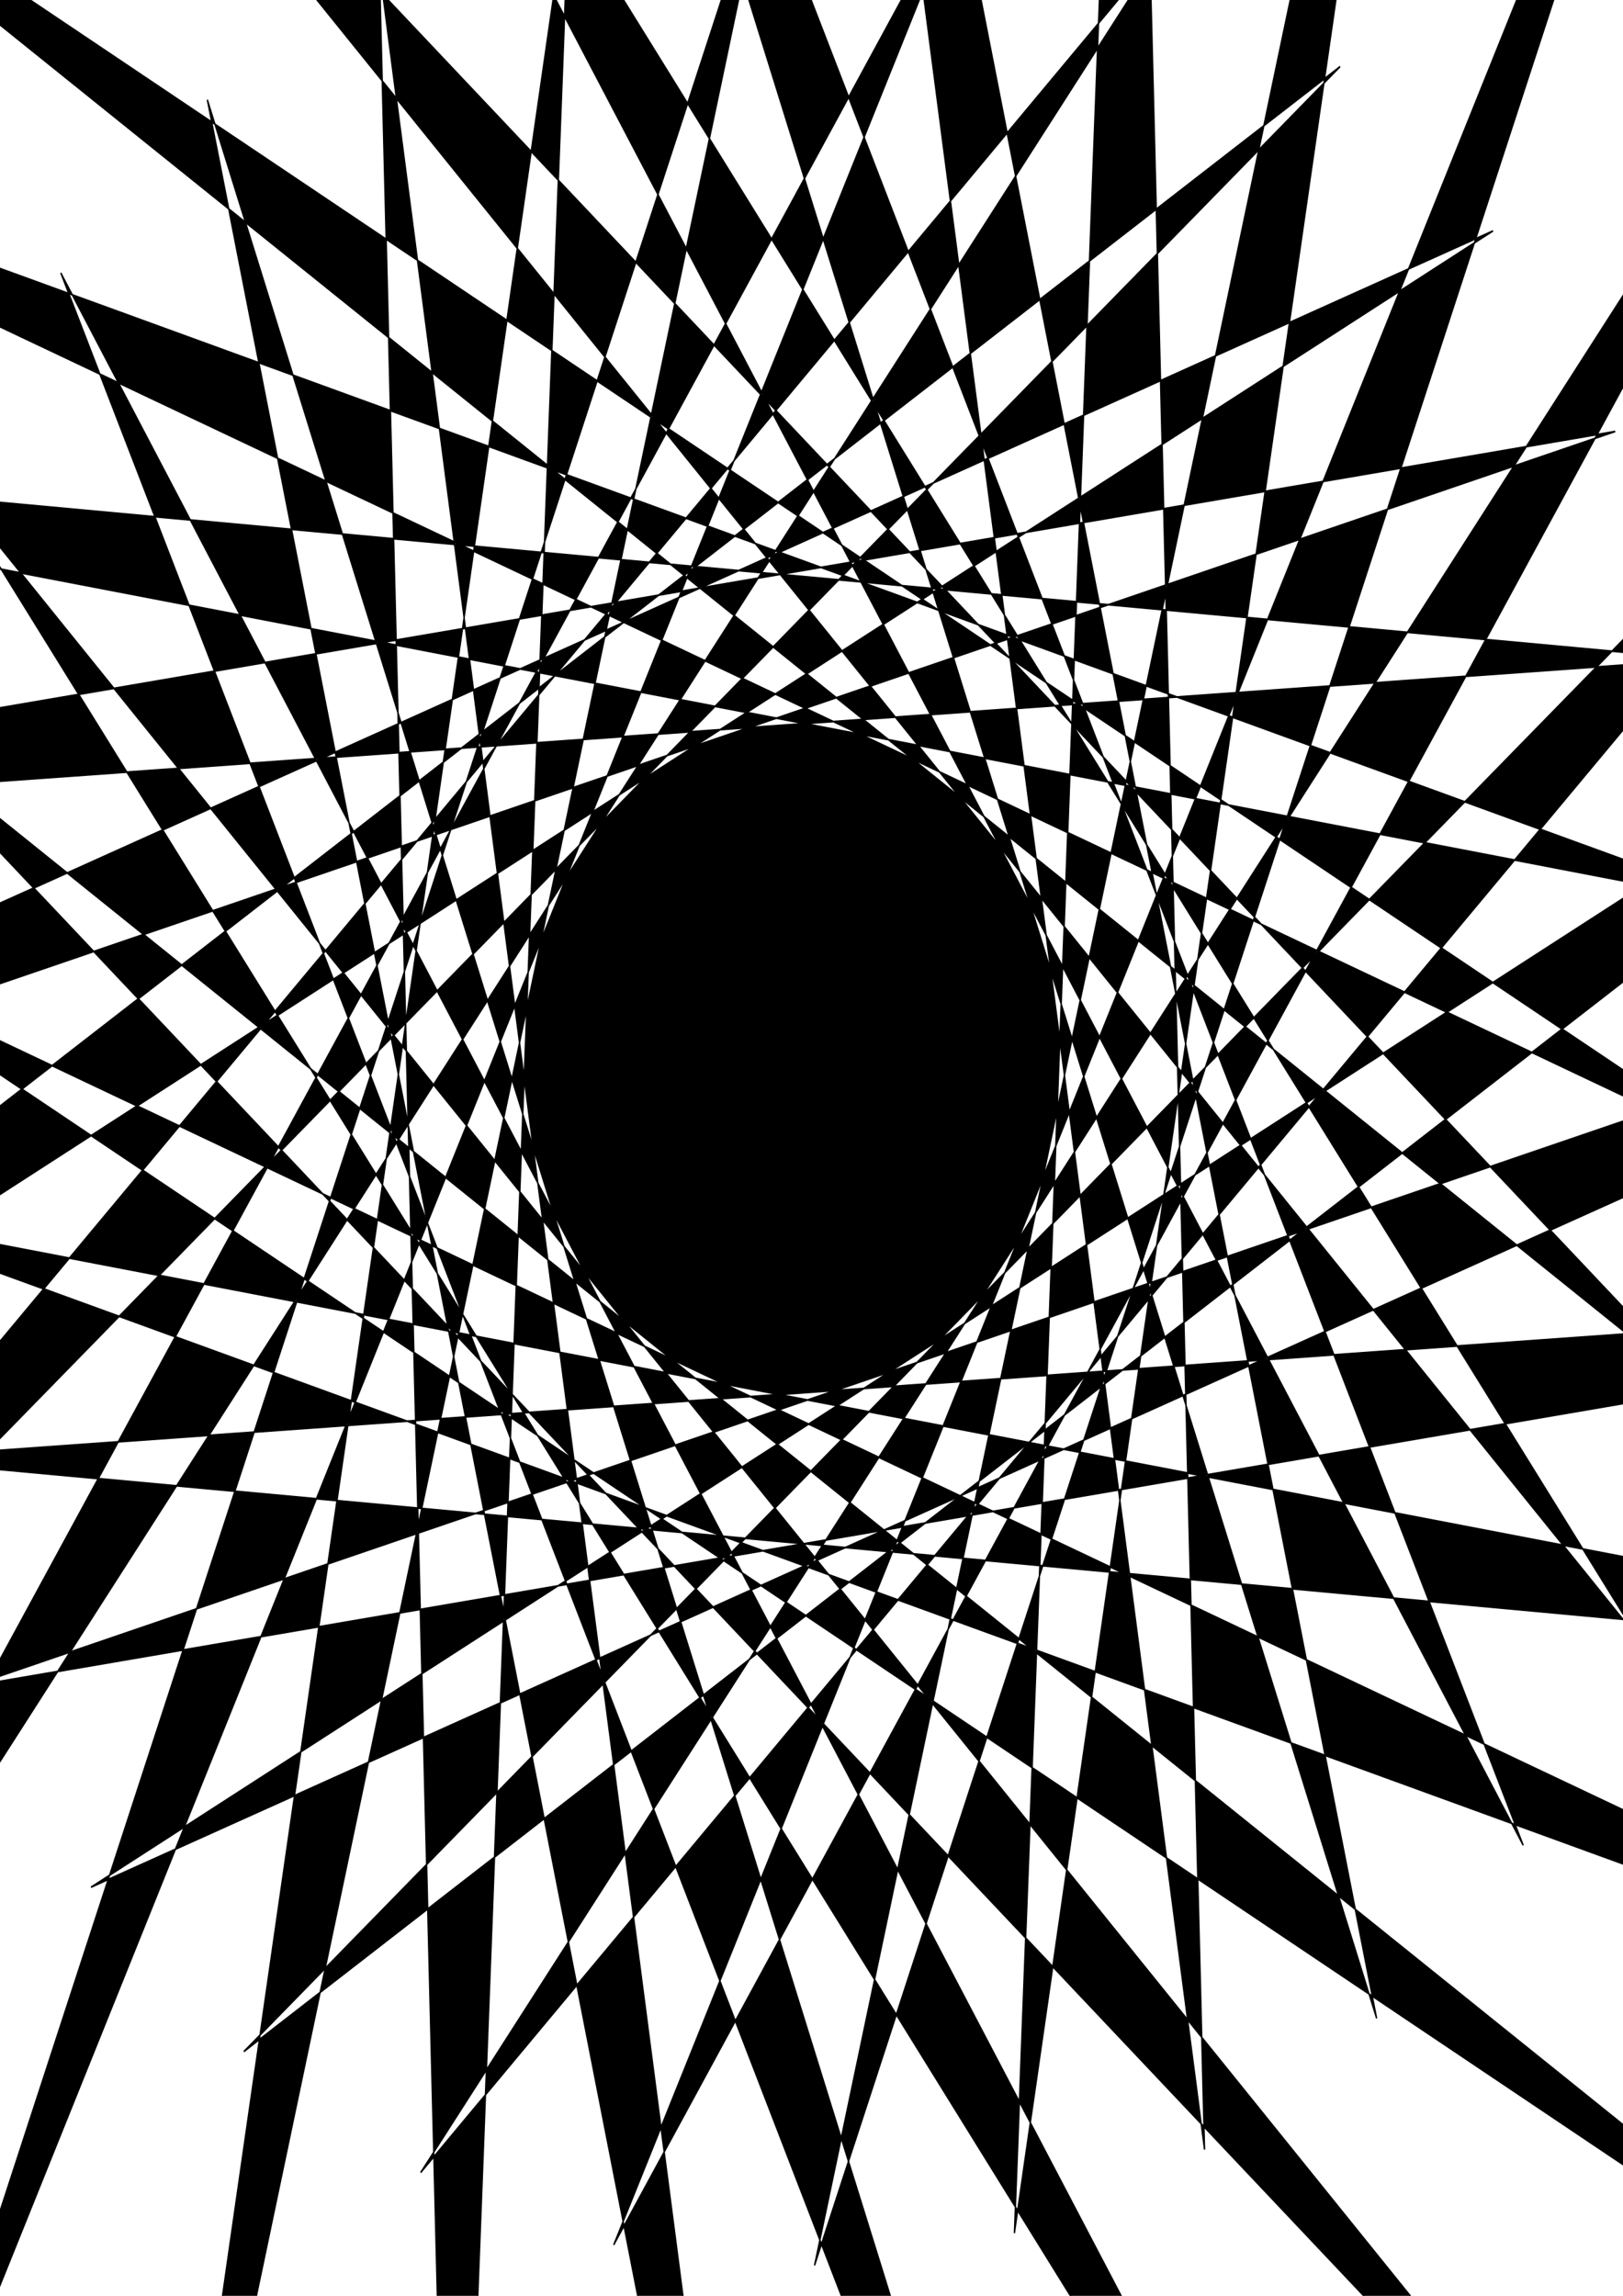 <?xml version="1.0" encoding="UTF-8" standalone="no"?>
<!-- Created with Inkscape (http://www.inkscape.org/) -->

<svg
   xmlns:dc="http://purl.org/dc/elements/1.1/"
   xmlns:cc="http://creativecommons.org/ns#"
   xmlns:rdf="http://www.w3.org/1999/02/22-rdf-syntax-ns#"
   xmlns:svg="http://www.w3.org/2000/svg"
   xmlns="http://www.w3.org/2000/svg"
   xmlns:sodipodi="http://sodipodi.sourceforge.net/DTD/sodipodi-0.dtd"
   xmlns:inkscape="http://www.inkscape.org/namespaces/inkscape"
   width="744.094"
   height="1052.362"
   id="svg2"
   version="1.1"
   inkscape:version="0.48.4 r9939"
   sodipodi:docname="First.svg">
  <defs
     id="defs4" />
  <sodipodi:namedview
     id="base"
     pagecolor="#ffffff"
     bordercolor="#666666"
     borderopacity="1.0"
     inkscape:pageopacity="0.0"
     inkscape:pageshadow="2"
     inkscape:zoom="0.35"
     inkscape:cx="370.71429"
     inkscape:cy="383.53438"
     inkscape:document-units="px"
     inkscape:current-layer="layer1"
     showgrid="false"
     inkscape:window-width="1366"
     inkscape:window-height="743"
     inkscape:window-x="0"
     inkscape:window-y="0"
     inkscape:window-maximized="1" />
  <g
     inkscape:label="Layer 1"
     inkscape:groupmode="layer"
     id="layer1">
    <path
       sodipodi:type="star"
       style="fill:#000000;fill-rule:evenodd;stroke:#000000;stroke-width:1px;stroke-linecap:butt;stroke-linejoin:miter;stroke-opacity:1"
       id="path2985"
       sodipodi:sides="30"
       sodipodi:cx="300"
       sodipodi:cy="232.36218"
       sodipodi:r1="1145.4204"
       sodipodi:r2="717.38631"
       sodipodi:arg1="-2.605573"
       sodipodi:arg2="0.081310988"
       inkscape:flatsided="false"
       inkscape:rounded="0"
       inkscape:randomized="0"
       d="M -684.773,-352.625 1015.016,290.629 -541.628,-544.587 987.277,438.016 -361.7,-702.593 929.5,576.415 -152.852,-819.737 844.212,699.777 75.788,-890.9 735.138,802.711 314.227,-912.97 607.047,880.718 552.044,-884.984 465.537,930.388 778.845,-808.164 316.792,949.552 984.719,-685.869 167.313,937.371 1160.667,-523.442 23.633,894.377 1299,-327.983 -107.969,822.451 1393.672,-108.034 -221.74,724.734 1440.545,126.791 -312.709,605.499 1437.571,366.231 -376.899,469.956 1384.879,599.82 -411.506,324.029 1284.773,817.349 -415.016,174.095 1141.628,1009.312 -387.277,26.708 961.7,1167.318 -329.5,-111.691 752.852,1284.462 -244.212,-235.053 524.212,1355.624 -135.138,-337.987 285.773,1377.694 -7.047,-415.993 47.956,1349.708 134.463,-465.664 -178.845,1272.889 283.208,-484.828 -384.719,1150.593 432.687,-472.646 -560.667,988.166 576.367,-429.653 -699,792.707 707.969,-357.726 -793.672,572.759 821.74,-260.01 -840.545,337.933 912.709,-140.775 -837.571,98.494 976.899,-5.231 -784.879,-135.095 1011.506,140.696 z"
       inkscape:transform-center-x="-5.5867248"
       inkscape:transform-center-y="-6.8057495"
       transform="matrix(0.616,0,0,0.771,178.301,306.308)" />
  </g>
</svg>
